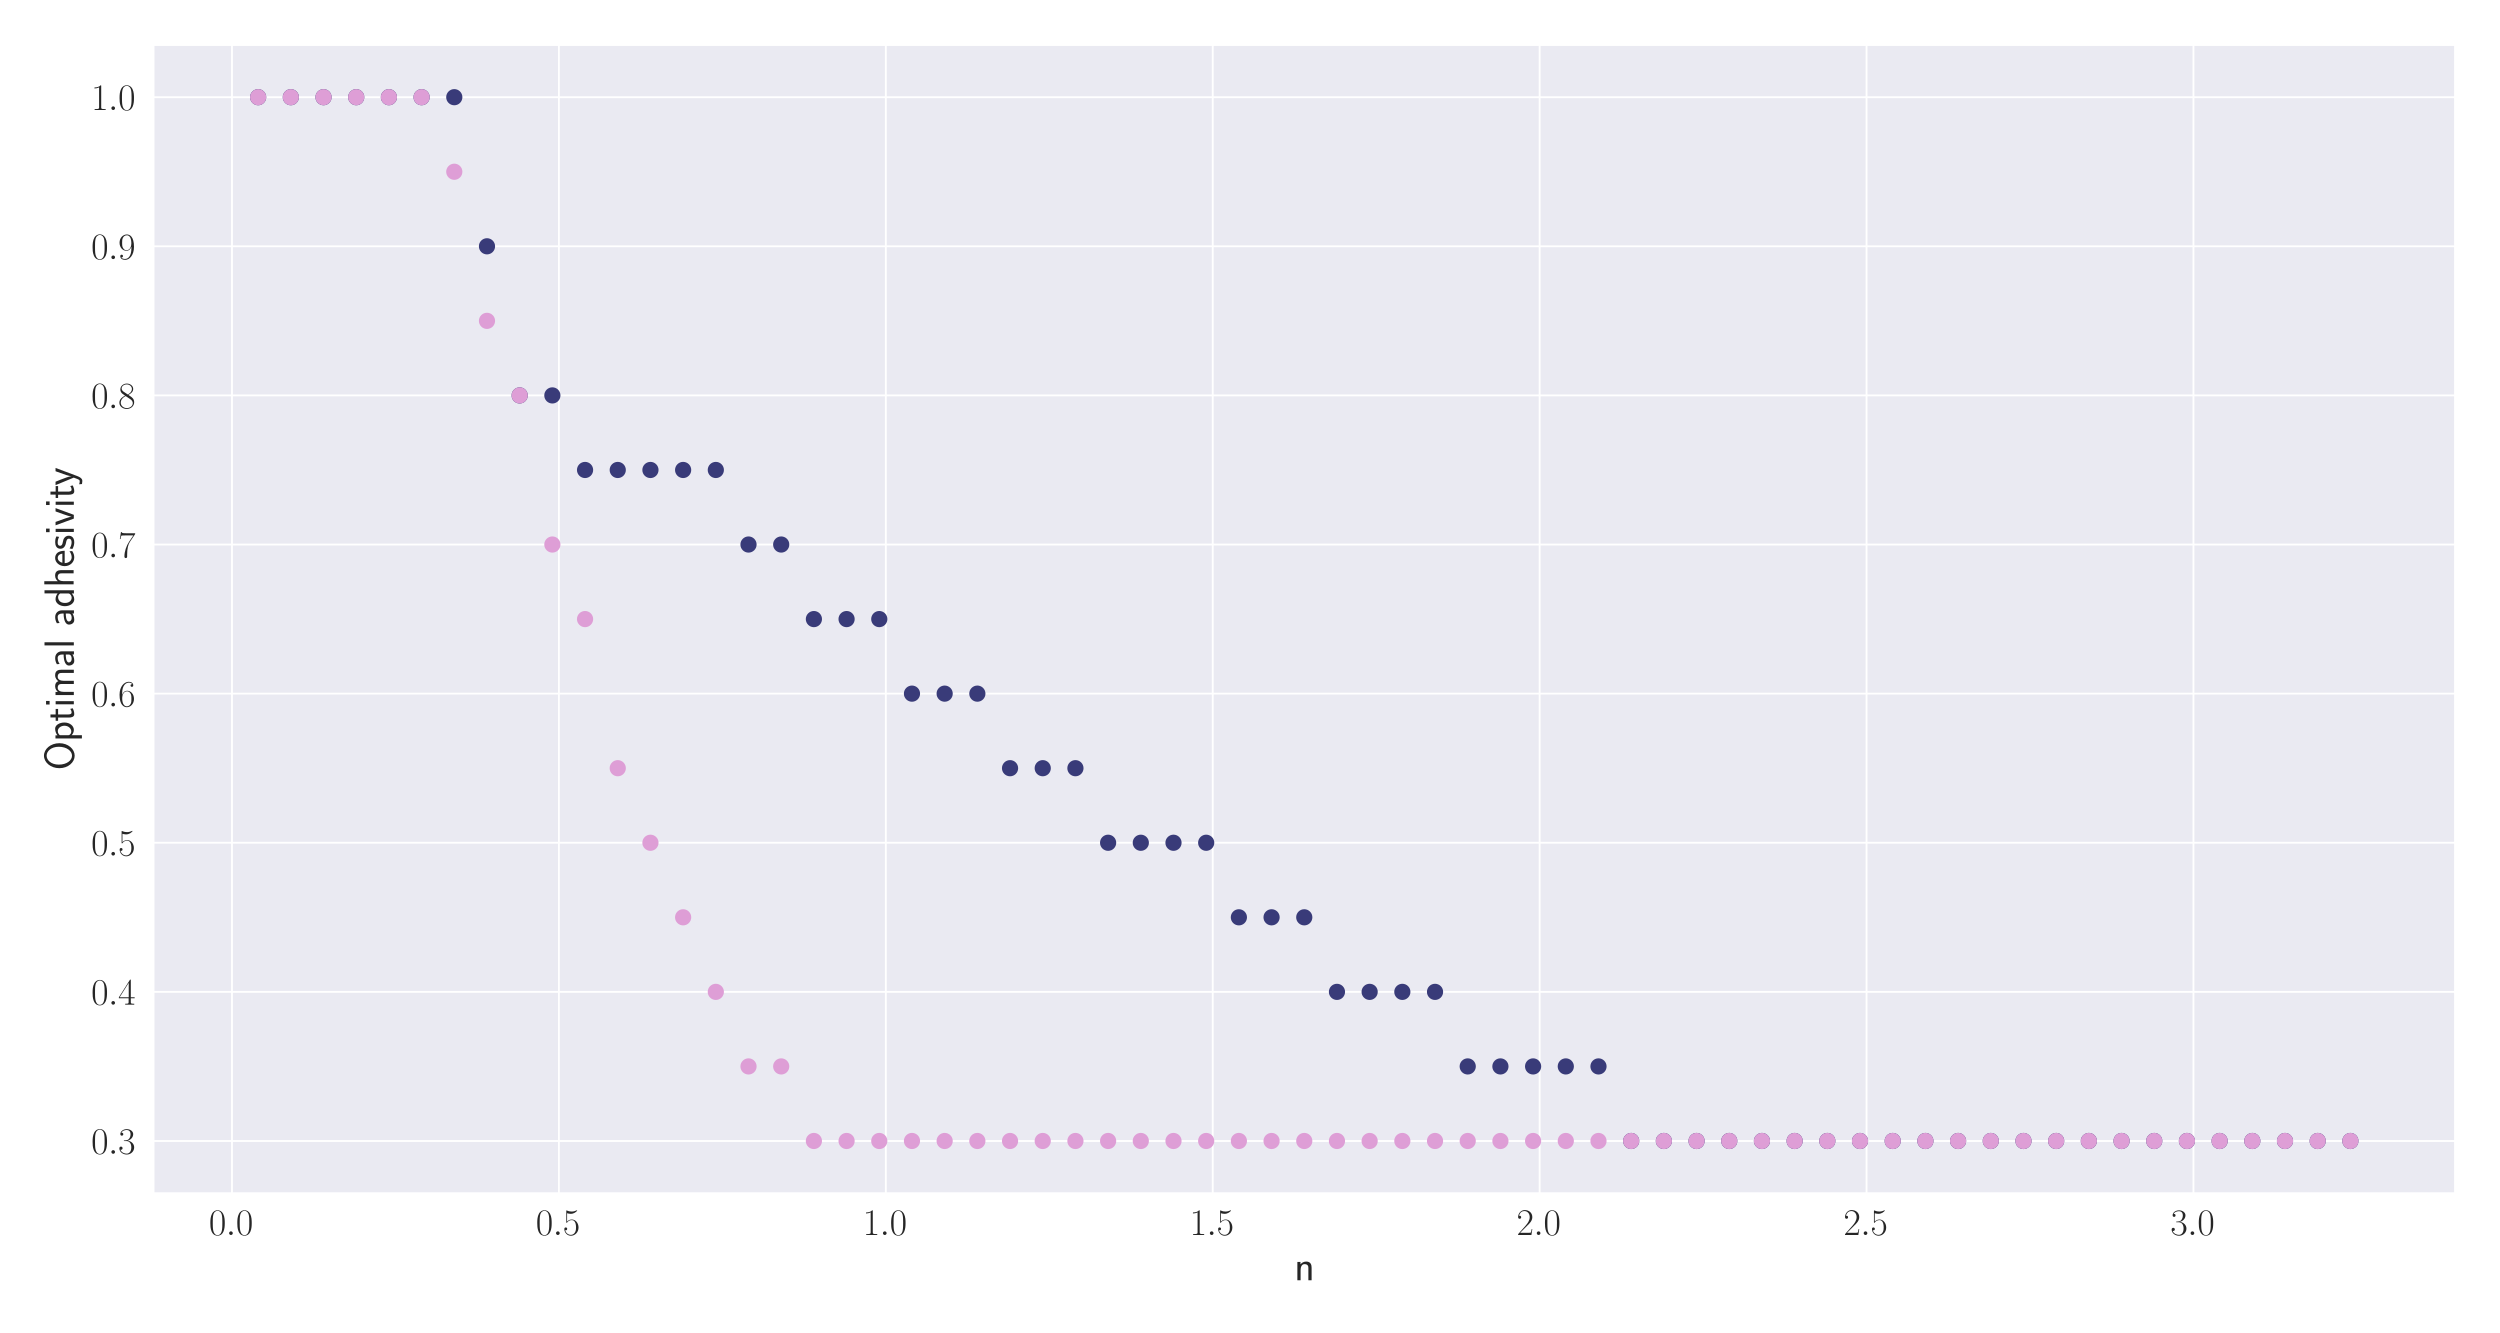 <?xml version="1.0" encoding="utf-8" standalone="no"?>
<!DOCTYPE svg PUBLIC "-//W3C//DTD SVG 1.1//EN"
  "http://www.w3.org/Graphics/SVG/1.1/DTD/svg11.dtd">
<svg xmlns:xlink="http://www.w3.org/1999/xlink" width="1080pt" height="576pt" viewBox="0 0 1080 576" xmlns="http://www.w3.org/2000/svg" version="1.1">
 <defs>
  <style type="text/css">*{stroke-linejoin: round; stroke-linecap: butt}</style>
 </defs>
 <g id="figure_1">
  <g id="patch_1">
   <path d="M 0 576 
L 1080 576 
L 1080 0 
L 0 0 
z
" style="fill: #ffffff"/>
  </g>
  <g id="axes_1">
   <g id="patch_2">
    <path d="M 66.325 515.45 
L 1060.56 515.45 
L 1060.56 19.44 
L 66.325 19.44 
z
" style="fill: #eaeaf2"/>
   </g>
   <g id="matplotlib.axis_1">
    <g id="xtick_1">
     <g id="line2d_1">
      <path d="M 100.219 515.45 
L 100.219 19.44 
" clip-path="url(#p3badacf51f)" style="fill: none; stroke: #ffffff; stroke-width: 0.8; stroke-linecap: round"/>
     </g>
     <g id="text_1">
      <!-- $\mathdefault{0.0}$ -->
      <g style="fill: #262626" transform="translate(90.248 533.519) scale(0.16 -0.16)">
       <defs>
        <path id="CMR17-30" d="M 2688 2025 
C 2688 2416 2682 3080 2413 3591 
C 2176 4039 1798 4198 1466 4198 
C 1158 4198 768 4058 525 3597 
C 269 3118 243 2524 243 2025 
C 243 1661 250 1106 448 619 
C 723 -39 1216 -128 1466 -128 
C 1760 -128 2208 -7 2470 600 
C 2662 1042 2688 1559 2688 2025 
z
M 1466 -26 
C 1056 -26 813 325 723 812 
C 653 1188 653 1738 653 2096 
C 653 2588 653 2997 736 3387 
C 858 3929 1216 4096 1466 4096 
C 1728 4096 2067 3923 2189 3400 
C 2272 3036 2278 2607 2278 2096 
C 2278 1680 2278 1169 2202 792 
C 2067 95 1690 -26 1466 -26 
z
" transform="scale(0.016)"/>
        <path id="CMMI12-3a" d="M 1178 307 
C 1178 492 1024 619 870 619 
C 685 619 557 466 557 313 
C 557 128 710 0 864 0 
C 1050 0 1178 153 1178 307 
z
" transform="scale(0.016)"/>
       </defs>
       <use xlink:href="#CMR17-30" transform="scale(0.996)"/>
       <use xlink:href="#CMMI12-3a" transform="translate(45.69 0) scale(0.996)"/>
       <use xlink:href="#CMR17-30" transform="translate(72.788 0) scale(0.996)"/>
      </g>
     </g>
    </g>
    <g id="xtick_2">
     <g id="line2d_2">
      <path d="M 241.446 515.45 
L 241.446 19.44 
" clip-path="url(#p3badacf51f)" style="fill: none; stroke: #ffffff; stroke-width: 0.8; stroke-linecap: round"/>
     </g>
     <g id="text_2">
      <!-- $\mathdefault{0.5}$ -->
      <g style="fill: #262626" transform="translate(231.474 533.519) scale(0.16 -0.16)">
       <defs>
        <path id="CMR17-35" d="M 730 3692 
C 794 3666 1056 3584 1325 3584 
C 1920 3584 2246 3911 2432 4100 
C 2432 4157 2432 4192 2394 4192 
C 2387 4192 2374 4192 2323 4163 
C 2099 4058 1837 3973 1517 3973 
C 1325 3973 1037 3999 723 4139 
C 653 4171 640 4171 634 4171 
C 602 4171 595 4164 595 4037 
L 595 2203 
C 595 2089 595 2057 659 2057 
C 691 2057 704 2070 736 2114 
C 941 2401 1222 2522 1542 2522 
C 1766 2522 2246 2382 2246 1289 
C 2246 1085 2246 715 2054 421 
C 1894 159 1645 25 1370 25 
C 947 25 518 320 403 814 
C 429 807 480 795 506 795 
C 589 795 749 840 749 1038 
C 749 1210 627 1280 506 1280 
C 358 1280 262 1190 262 1011 
C 262 454 704 -128 1382 -128 
C 2042 -128 2669 440 2669 1264 
C 2669 2030 2170 2624 1549 2624 
C 1222 2624 947 2503 730 2274 
L 730 3692 
z
" transform="scale(0.016)"/>
       </defs>
       <use xlink:href="#CMR17-30" transform="scale(0.996)"/>
       <use xlink:href="#CMMI12-3a" transform="translate(45.69 0) scale(0.996)"/>
       <use xlink:href="#CMR17-35" transform="translate(72.788 0) scale(0.996)"/>
      </g>
     </g>
    </g>
    <g id="xtick_3">
     <g id="line2d_3">
      <path d="M 382.672 515.45 
L 382.672 19.44 
" clip-path="url(#p3badacf51f)" style="fill: none; stroke: #ffffff; stroke-width: 0.8; stroke-linecap: round"/>
     </g>
     <g id="text_3">
      <!-- $\mathdefault{1.0}$ -->
      <g style="fill: #262626" transform="translate(372.701 533.519) scale(0.16 -0.16)">
       <defs>
        <path id="CMR17-31" d="M 1702 4058 
C 1702 4192 1696 4192 1606 4192 
C 1357 3916 979 3827 621 3827 
C 602 3827 570 3827 563 3808 
C 557 3795 557 3782 557 3648 
C 755 3648 1088 3686 1344 3839 
L 1344 461 
C 1344 236 1331 160 781 160 
L 589 160 
L 589 0 
C 896 0 1216 0 1523 0 
C 1830 0 2150 0 2458 0 
L 2458 160 
L 2266 160 
C 1715 160 1702 230 1702 458 
L 1702 4058 
z
" transform="scale(0.016)"/>
       </defs>
       <use xlink:href="#CMR17-31" transform="scale(0.996)"/>
       <use xlink:href="#CMMI12-3a" transform="translate(45.69 0) scale(0.996)"/>
       <use xlink:href="#CMR17-30" transform="translate(72.788 0) scale(0.996)"/>
      </g>
     </g>
    </g>
    <g id="xtick_4">
     <g id="line2d_4">
      <path d="M 523.899 515.45 
L 523.899 19.44 
" clip-path="url(#p3badacf51f)" style="fill: none; stroke: #ffffff; stroke-width: 0.8; stroke-linecap: round"/>
     </g>
     <g id="text_4">
      <!-- $\mathdefault{1.5}$ -->
      <g style="fill: #262626" transform="translate(513.927 533.519) scale(0.16 -0.16)">
       <use xlink:href="#CMR17-31" transform="scale(0.996)"/>
       <use xlink:href="#CMMI12-3a" transform="translate(45.69 0) scale(0.996)"/>
       <use xlink:href="#CMR17-35" transform="translate(72.788 0) scale(0.996)"/>
      </g>
     </g>
    </g>
    <g id="xtick_5">
     <g id="line2d_5">
      <path d="M 665.126 515.45 
L 665.126 19.44 
" clip-path="url(#p3badacf51f)" style="fill: none; stroke: #ffffff; stroke-width: 0.8; stroke-linecap: round"/>
     </g>
     <g id="text_5">
      <!-- $\mathdefault{2.0}$ -->
      <g style="fill: #262626" transform="translate(655.154 533.519) scale(0.16 -0.16)">
       <defs>
        <path id="CMR17-32" d="M 2669 989 
L 2554 989 
C 2490 536 2438 459 2413 420 
C 2381 369 1920 369 1830 369 
L 602 369 
C 832 619 1280 1072 1824 1597 
C 2214 1967 2669 2402 2669 3035 
C 2669 3790 2067 4224 1395 4224 
C 691 4224 262 3604 262 3030 
C 262 2780 448 2748 525 2748 
C 589 2748 781 2787 781 3010 
C 781 3207 614 3264 525 3264 
C 486 3264 448 3258 422 3245 
C 544 3790 915 4058 1306 4058 
C 1862 4058 2227 3617 2227 3035 
C 2227 2479 1901 2000 1536 1584 
L 262 146 
L 262 0 
L 2515 0 
L 2669 989 
z
" transform="scale(0.016)"/>
       </defs>
       <use xlink:href="#CMR17-32" transform="scale(0.996)"/>
       <use xlink:href="#CMMI12-3a" transform="translate(45.69 0) scale(0.996)"/>
       <use xlink:href="#CMR17-30" transform="translate(72.788 0) scale(0.996)"/>
      </g>
     </g>
    </g>
    <g id="xtick_6">
     <g id="line2d_6">
      <path d="M 806.352 515.45 
L 806.352 19.44 
" clip-path="url(#p3badacf51f)" style="fill: none; stroke: #ffffff; stroke-width: 0.8; stroke-linecap: round"/>
     </g>
     <g id="text_6">
      <!-- $\mathdefault{2.5}$ -->
      <g style="fill: #262626" transform="translate(796.38 533.519) scale(0.16 -0.16)">
       <use xlink:href="#CMR17-32" transform="scale(0.996)"/>
       <use xlink:href="#CMMI12-3a" transform="translate(45.69 0) scale(0.996)"/>
       <use xlink:href="#CMR17-35" transform="translate(72.788 0) scale(0.996)"/>
      </g>
     </g>
    </g>
    <g id="xtick_7">
     <g id="line2d_7">
      <path d="M 947.579 515.45 
L 947.579 19.44 
" clip-path="url(#p3badacf51f)" style="fill: none; stroke: #ffffff; stroke-width: 0.8; stroke-linecap: round"/>
     </g>
     <g id="text_7">
      <!-- $\mathdefault{3.0}$ -->
      <g style="fill: #262626" transform="translate(937.607 533.519) scale(0.16 -0.16)">
       <defs>
        <path id="CMR17-33" d="M 1414 2157 
C 1984 2157 2234 1662 2234 1090 
C 2234 320 1824 25 1453 25 
C 1114 25 563 194 390 693 
C 422 680 454 680 486 680 
C 640 680 755 782 755 948 
C 755 1133 614 1216 486 1216 
C 378 1216 211 1165 211 926 
C 211 335 787 -128 1466 -128 
C 2176 -128 2720 430 2720 1085 
C 2720 1707 2208 2157 1600 2227 
C 2086 2328 2554 2756 2554 3329 
C 2554 3820 2048 4179 1472 4179 
C 890 4179 378 3829 378 3329 
C 378 3110 544 3072 627 3072 
C 762 3072 877 3155 877 3321 
C 877 3486 762 3569 627 3569 
C 602 3569 570 3569 544 3557 
C 730 3959 1235 4032 1459 4032 
C 1683 4032 2106 3925 2106 3320 
C 2106 3143 2080 2828 1862 2550 
C 1670 2304 1453 2304 1242 2284 
C 1210 2284 1062 2269 1037 2269 
C 992 2263 966 2257 966 2208 
C 966 2163 973 2157 1101 2157 
L 1414 2157 
z
" transform="scale(0.016)"/>
       </defs>
       <use xlink:href="#CMR17-33" transform="scale(0.996)"/>
       <use xlink:href="#CMMI12-3a" transform="translate(45.69 0) scale(0.996)"/>
       <use xlink:href="#CMR17-30" transform="translate(72.788 0) scale(0.996)"/>
      </g>
     </g>
    </g>
    <g id="text_8">
     <!-- n -->
     <g style="fill: #262626" transform="translate(559.104 553.072) scale(0.18 -0.18)">
      <defs>
       <path id="CMSS17-6e" d="M 2618 1877 
C 2618 2283 2522 2816 1798 2816 
C 1389 2816 1120 2606 941 2389 
L 941 2758 
L 474 2758 
L 474 0 
L 960 0 
L 960 1559 
C 960 1964 1114 2428 1549 2428 
C 2112 2428 2131 2048 2131 1829 
L 2131 0 
L 2618 0 
L 2618 1877 
z
" transform="scale(0.016)"/>
      </defs>
      <use xlink:href="#CMSS17-6e" transform="scale(0.996)"/>
     </g>
    </g>
   </g>
   <g id="matplotlib.axis_2">
    <g id="ytick_1">
     <g id="line2d_8">
      <path d="M 66.325 492.904 
L 1060.56 492.904 
" clip-path="url(#p3badacf51f)" style="fill: none; stroke: #ffffff; stroke-width: 0.8; stroke-linecap: round"/>
     </g>
     <g id="text_9">
      <!-- $\mathdefault{0.3}$ -->
      <g style="fill: #262626" transform="translate(39.381 498.438) scale(0.16 -0.16)">
       <use xlink:href="#CMR17-30" transform="scale(0.996)"/>
       <use xlink:href="#CMMI12-3a" transform="translate(45.69 0) scale(0.996)"/>
       <use xlink:href="#CMR17-33" transform="translate(72.788 0) scale(0.996)"/>
      </g>
     </g>
    </g>
    <g id="ytick_2">
     <g id="line2d_9">
      <path d="M 66.325 428.487 
L 1060.56 428.487 
" clip-path="url(#p3badacf51f)" style="fill: none; stroke: #ffffff; stroke-width: 0.8; stroke-linecap: round"/>
     </g>
     <g id="text_10">
      <!-- $\mathdefault{0.4}$ -->
      <g style="fill: #262626" transform="translate(39.381 434.022) scale(0.16 -0.16)">
       <defs>
        <path id="CMR17-34" d="M 2150 4122 
C 2150 4256 2144 4256 2029 4256 
L 128 1254 
L 128 1088 
L 1779 1088 
L 1779 457 
C 1779 224 1766 160 1318 160 
L 1197 160 
L 1197 0 
C 1402 0 1747 0 1965 0 
C 2182 0 2528 0 2733 0 
L 2733 160 
L 2611 160 
C 2163 160 2150 224 2150 457 
L 2150 1088 
L 2803 1088 
L 2803 1254 
L 2150 1254 
L 2150 4122 
z
M 1798 3703 
L 1798 1254 
L 256 1254 
L 1798 3703 
z
" transform="scale(0.016)"/>
       </defs>
       <use xlink:href="#CMR17-30" transform="scale(0.996)"/>
       <use xlink:href="#CMMI12-3a" transform="translate(45.69 0) scale(0.996)"/>
       <use xlink:href="#CMR17-34" transform="translate(72.788 0) scale(0.996)"/>
      </g>
     </g>
    </g>
    <g id="ytick_3">
     <g id="line2d_10">
      <path d="M 66.325 364.07 
L 1060.56 364.07 
" clip-path="url(#p3badacf51f)" style="fill: none; stroke: #ffffff; stroke-width: 0.8; stroke-linecap: round"/>
     </g>
     <g id="text_11">
      <!-- $\mathdefault{0.5}$ -->
      <g style="fill: #262626" transform="translate(39.381 369.605) scale(0.16 -0.16)">
       <use xlink:href="#CMR17-30" transform="scale(0.996)"/>
       <use xlink:href="#CMMI12-3a" transform="translate(45.69 0) scale(0.996)"/>
       <use xlink:href="#CMR17-35" transform="translate(72.788 0) scale(0.996)"/>
      </g>
     </g>
    </g>
    <g id="ytick_4">
     <g id="line2d_11">
      <path d="M 66.325 299.653 
L 1060.56 299.653 
" clip-path="url(#p3badacf51f)" style="fill: none; stroke: #ffffff; stroke-width: 0.8; stroke-linecap: round"/>
     </g>
     <g id="text_12">
      <!-- $\mathdefault{0.6}$ -->
      <g style="fill: #262626" transform="translate(39.381 305.188) scale(0.16 -0.16)">
       <defs>
        <path id="CMR17-36" d="M 678 2176 
C 678 3690 1395 4032 1811 4032 
C 1946 4032 2272 4009 2400 3776 
C 2298 3776 2106 3776 2106 3553 
C 2106 3381 2246 3323 2336 3323 
C 2394 3323 2566 3348 2566 3560 
C 2566 3954 2246 4179 1805 4179 
C 1043 4179 243 3390 243 1984 
C 243 253 966 -128 1478 -128 
C 2099 -128 2688 427 2688 1283 
C 2688 2081 2170 2662 1517 2662 
C 1126 2662 838 2407 678 1960 
L 678 2176 
z
M 1478 25 
C 691 25 691 1200 691 1436 
C 691 1896 909 2560 1504 2560 
C 1613 2560 1926 2560 2138 2120 
C 2253 1870 2253 1609 2253 1289 
C 2253 944 2253 690 2118 434 
C 1978 171 1773 25 1478 25 
z
" transform="scale(0.016)"/>
       </defs>
       <use xlink:href="#CMR17-30" transform="scale(0.996)"/>
       <use xlink:href="#CMMI12-3a" transform="translate(45.69 0) scale(0.996)"/>
       <use xlink:href="#CMR17-36" transform="translate(72.788 0) scale(0.996)"/>
      </g>
     </g>
    </g>
    <g id="ytick_5">
     <g id="line2d_12">
      <path d="M 66.325 235.236 
L 1060.56 235.236 
" clip-path="url(#p3badacf51f)" style="fill: none; stroke: #ffffff; stroke-width: 0.8; stroke-linecap: round"/>
     </g>
     <g id="text_13">
      <!-- $\mathdefault{0.7}$ -->
      <g style="fill: #262626" transform="translate(39.381 240.771) scale(0.16 -0.16)">
       <defs>
        <path id="CMR17-37" d="M 2886 3941 
L 2886 4081 
L 1382 4081 
C 634 4081 621 4165 595 4288 
L 480 4288 
L 294 3094 
L 410 3094 
C 429 3215 474 3540 550 3661 
C 589 3712 1062 3712 1171 3712 
L 2579 3712 
L 1869 2661 
C 1395 1954 1069 999 1069 165 
C 1069 89 1069 -128 1299 -128 
C 1530 -128 1530 89 1530 171 
L 1530 465 
C 1530 1508 1709 2196 2003 2636 
L 2886 3941 
z
" transform="scale(0.016)"/>
       </defs>
       <use xlink:href="#CMR17-30" transform="scale(0.996)"/>
       <use xlink:href="#CMMI12-3a" transform="translate(45.69 0) scale(0.996)"/>
       <use xlink:href="#CMR17-37" transform="translate(72.788 0) scale(0.996)"/>
      </g>
     </g>
    </g>
    <g id="ytick_6">
     <g id="line2d_13">
      <path d="M 66.325 170.82 
L 1060.56 170.82 
" clip-path="url(#p3badacf51f)" style="fill: none; stroke: #ffffff; stroke-width: 0.8; stroke-linecap: round"/>
     </g>
     <g id="text_14">
      <!-- $\mathdefault{0.8}$ -->
      <g style="fill: #262626" transform="translate(39.381 176.354) scale(0.16 -0.16)">
       <defs>
        <path id="CMR17-38" d="M 1741 2264 
C 2144 2467 2554 2773 2554 3263 
C 2554 3841 1990 4179 1472 4179 
C 890 4179 378 3759 378 3180 
C 378 3021 416 2747 666 2505 
C 730 2442 998 2251 1171 2130 
C 883 1983 211 1634 211 934 
C 211 279 838 -128 1459 -128 
C 2144 -128 2720 362 2720 1010 
C 2720 1590 2330 1857 2074 2029 
L 1741 2264 
z
M 902 2822 
C 851 2854 595 3051 595 3351 
C 595 3739 998 4032 1459 4032 
C 1965 4032 2336 3676 2336 3262 
C 2336 2669 1670 2331 1638 2331 
C 1632 2331 1626 2331 1574 2370 
L 902 2822 
z
M 2080 1519 
C 2176 1449 2483 1240 2483 851 
C 2483 381 2010 25 1472 25 
C 890 25 448 438 448 940 
C 448 1443 838 1862 1280 2060 
L 2080 1519 
z
" transform="scale(0.016)"/>
       </defs>
       <use xlink:href="#CMR17-30" transform="scale(0.996)"/>
       <use xlink:href="#CMMI12-3a" transform="translate(45.69 0) scale(0.996)"/>
       <use xlink:href="#CMR17-38" transform="translate(72.788 0) scale(0.996)"/>
      </g>
     </g>
    </g>
    <g id="ytick_7">
     <g id="line2d_14">
      <path d="M 66.325 106.403 
L 1060.56 106.403 
" clip-path="url(#p3badacf51f)" style="fill: none; stroke: #ffffff; stroke-width: 0.8; stroke-linecap: round"/>
     </g>
     <g id="text_15">
      <!-- $\mathdefault{0.9}$ -->
      <g style="fill: #262626" transform="translate(39.381 111.938) scale(0.16 -0.16)">
       <defs>
        <path id="CMR17-39" d="M 2253 1864 
C 2253 464 1670 31 1190 31 
C 1043 31 685 31 538 294 
C 704 268 826 357 826 518 
C 826 692 685 749 595 749 
C 538 749 365 723 365 506 
C 365 71 742 -128 1203 -128 
C 1939 -128 2688 674 2688 2073 
C 2688 3817 1971 4179 1485 4179 
C 851 4179 243 3628 243 2778 
C 243 1991 762 1408 1414 1408 
C 1952 1408 2189 1903 2253 2112 
L 2253 1864 
z
M 1427 1510 
C 1254 1510 1011 1542 813 1922 
C 678 2169 678 2461 678 2771 
C 678 3146 678 3405 858 3684 
C 947 3817 1114 4032 1485 4032 
C 2240 4032 2240 2885 2240 2632 
C 2240 2182 2035 1510 1427 1510 
z
" transform="scale(0.016)"/>
       </defs>
       <use xlink:href="#CMR17-30" transform="scale(0.996)"/>
       <use xlink:href="#CMMI12-3a" transform="translate(45.69 0) scale(0.996)"/>
       <use xlink:href="#CMR17-39" transform="translate(72.788 0) scale(0.996)"/>
      </g>
     </g>
    </g>
    <g id="ytick_8">
     <g id="line2d_15">
      <path d="M 66.325 41.986 
L 1060.56 41.986 
" clip-path="url(#p3badacf51f)" style="fill: none; stroke: #ffffff; stroke-width: 0.8; stroke-linecap: round"/>
     </g>
     <g id="text_16">
      <!-- $\mathdefault{1.0}$ -->
      <g style="fill: #262626" transform="translate(39.381 47.521) scale(0.16 -0.16)">
       <use xlink:href="#CMR17-31" transform="scale(0.996)"/>
       <use xlink:href="#CMMI12-3a" transform="translate(45.69 0) scale(0.996)"/>
       <use xlink:href="#CMR17-30" transform="translate(72.788 0) scale(0.996)"/>
      </g>
     </g>
    </g>
    <g id="text_17">
     <!-- Optimal adhesivity -->
     <g style="fill: #262626" transform="translate(31.893 332.81) rotate(-90) scale(0.18 -0.18)">
      <defs>
       <path id="CMSS17-4f" d="M 4096 2178 
C 4096 3503 3219 4497 2214 4497 
C 1210 4497 333 3497 333 2178 
C 333 847 1222 -128 2214 -128 
C 3206 -128 4096 847 4096 2178 
z
M 2214 273 
C 1510 273 870 1057 870 2261 
C 870 3433 1549 4096 2214 4096 
C 2880 4096 3558 3433 3558 2261 
C 3558 1051 2912 273 2214 273 
z
" transform="scale(0.016)"/>
       <path id="CMSS17-70" d="M 966 333 
C 1178 129 1466 -5 1773 -5 
C 2368 -5 2880 603 2880 1412 
C 2880 2159 2496 2816 1946 2816 
C 1626 2816 1242 2702 954 2472 
L 954 2765 
L 480 2765 
L 480 -1216 
L 966 -1216 
L 966 333 
z
M 966 2100 
C 1018 2176 1235 2415 1587 2415 
C 2035 2415 2394 1960 2394 1412 
C 2394 787 1958 384 1530 384 
C 1402 384 1267 415 1139 523 
C 966 674 966 768 966 857 
L 966 2100 
z
" transform="scale(0.016)"/>
       <path id="CMSS17-74" d="M 1069 2368 
L 1901 2368 
L 1901 2737 
L 1069 2737 
L 1069 3520 
L 614 3520 
L 614 2737 
L 109 2737 
L 109 2368 
L 602 2368 
L 602 749 
C 602 384 685 -64 1107 -64 
C 1427 -64 1722 25 2003 172 
L 1901 548 
C 1747 414 1562 337 1363 337 
C 1082 337 1069 696 1069 856 
L 1069 2368 
z
" transform="scale(0.016)"/>
       <path id="CMSS17-69" d="M 979 4183 
L 442 4183 
L 442 3648 
L 979 3648 
L 979 4183 
z
M 947 2739 
L 474 2739 
L 474 0 
L 947 0 
L 947 2739 
z
" transform="scale(0.016)"/>
       <path id="CMSS17-6d" d="M 4288 1877 
C 4288 2308 4179 2816 3462 2816 
C 2982 2816 2694 2516 2566 2331 
C 2451 2670 2182 2816 1798 2816 
C 1363 2816 1088 2568 941 2389 
L 941 2758 
L 474 2758 
L 474 0 
L 960 0 
L 960 1559 
C 960 1939 1101 2428 1555 2428 
C 2138 2428 2138 2016 2138 1829 
L 2138 0 
L 2624 0 
L 2624 1559 
C 2624 1939 2765 2428 3219 2428 
C 3802 2428 3802 2016 3802 1829 
L 3802 0 
L 4288 0 
L 4288 1877 
z
" transform="scale(0.016)"/>
       <path id="CMSS17-61" d="M 2406 1791 
C 2406 2392 1978 2808 1402 2808 
C 1120 2808 813 2757 461 2553 
L 499 2135 
C 659 2248 934 2432 1395 2432 
C 1722 2432 1920 2180 1920 1782 
L 1920 1536 
C 896 1536 256 1238 256 726 
C 256 461 416 -64 947 -64 
C 1043 -64 1562 -64 1933 217 
L 1933 -19 
L 2406 -19 
L 2406 1791 
z
M 1920 816 
C 1920 701 1920 548 1728 434 
C 1562 325 1350 325 1261 325 
C 941 325 723 511 723 744 
C 723 1211 1722 1211 1920 1211 
L 1920 816 
z
" transform="scale(0.016)"/>
       <path id="CMSS17-6c" d="M 947 4416 
L 474 4416 
L 474 0 
L 947 0 
L 947 4416 
z
" transform="scale(0.016)"/>
       <path id="CMSS17-64" d="M 2611 4416 
L 2138 4416 
L 2138 2438 
C 1939 2603 1613 2756 1254 2756 
C 672 2756 211 2131 211 1347 
C 211 562 666 -64 1235 -64 
C 1677 -64 1971 172 2125 306 
L 2125 -13 
L 2611 -13 
L 2611 4416 
z
M 2125 836 
C 2125 747 2125 653 1926 482 
C 1798 375 1645 325 1498 325 
C 1152 325 698 576 698 1340 
C 698 2134 1210 2368 1562 2368 
C 1798 2368 1990 2254 2125 2065 
L 2125 836 
z
" transform="scale(0.016)"/>
       <path id="CMSS17-68" d="M 2618 1891 
C 2618 2292 2522 2820 1798 2820 
C 1395 2820 1133 2623 947 2407 
L 947 4448 
L 474 4448 
L 474 32 
L 960 32 
L 960 1573 
C 960 1973 1114 2432 1549 2432 
C 2112 2432 2131 2056 2131 1839 
L 2131 32 
L 2618 32 
L 2618 1891 
z
" transform="scale(0.016)"/>
       <path id="CMSS17-65" d="M 2502 1377 
C 2502 1590 2490 2003 2285 2345 
C 2061 2713 1696 2816 1421 2816 
C 755 2816 192 2188 192 1375 
C 192 582 774 -64 1510 -64 
C 1798 -64 2150 19 2470 248 
C 2470 274 2458 414 2451 420 
C 2451 433 2432 630 2432 656 
C 2125 407 1773 325 1517 325 
C 1107 325 666 667 646 1377 
L 2502 1377 
z
M 698 1728 
C 781 2084 1062 2421 1421 2421 
C 1517 2421 1965 2421 2080 1728 
L 698 1728 
z
" transform="scale(0.016)"/>
       <path id="CMSS17-73" d="M 2061 2627 
C 1683 2807 1389 2807 1197 2807 
C 742 2807 198 2648 198 2003 
C 198 1359 902 1218 1094 1179 
C 1389 1122 1715 1058 1715 740 
C 1715 337 1254 337 1171 337 
C 915 337 563 407 243 638 
L 166 210 
C 531 0 883 -64 1178 -64 
C 1965 -64 2163 416 2163 781 
C 2163 1094 1984 1305 1862 1401 
C 1651 1568 1574 1587 1050 1696 
C 960 1709 646 1779 646 2066 
C 646 2432 1050 2432 1139 2432 
C 1555 2432 1811 2303 1984 2208 
L 2061 2627 
z
" transform="scale(0.016)"/>
       <path id="CMSS17-76" d="M 2675 2752 
L 2176 2752 
L 1747 1556 
C 1613 1165 1421 627 1389 352 
L 1382 352 
C 1370 468 1318 634 1286 749 
C 1248 890 1197 1056 1158 1172 
L 595 2752 
L 83 2752 
L 1094 0 
L 1664 0 
L 2675 2752 
z
" transform="scale(0.016)"/>
       <path id="CMSS17-79" d="M 2675 2752 
L 2176 2752 
C 1632 1294 1446 702 1434 383 
L 1427 383 
C 1408 696 1126 1460 902 2007 
L 602 2752 
L 83 2752 
L 1216 13 
C 1146 -178 1043 -465 1011 -529 
C 870 -885 774 -885 672 -885 
C 646 -885 442 -885 211 -809 
L 250 -1229 
C 410 -1261 570 -1280 685 -1280 
C 845 -1280 1165 -1280 1459 -497 
L 2675 2752 
z
" transform="scale(0.016)"/>
      </defs>
      <use xlink:href="#CMSS17-4f" transform="scale(0.996)"/>
      <use xlink:href="#CMSS17-70" transform="translate(69.024 0) scale(0.996)"/>
      <use xlink:href="#CMSS17-74" transform="translate(117.229 0) scale(0.996)"/>
      <use xlink:href="#CMSS17-69" transform="translate(151.061 0) scale(0.996)"/>
      <use xlink:href="#CMSS17-6d" transform="translate(173.241 0) scale(0.996)"/>
      <use xlink:href="#CMSS17-61" transform="translate(247.471 0) scale(0.996)"/>
      <use xlink:href="#CMSS17-6c" transform="translate(292.393 0) scale(0.996)"/>
      <use xlink:href="#CMSS17-61" transform="translate(345.802 0) scale(0.996)"/>
      <use xlink:href="#CMSS17-64" transform="translate(390.724 0) scale(0.996)"/>
      <use xlink:href="#CMSS17-68" transform="translate(438.929 0) scale(0.996)"/>
      <use xlink:href="#CMSS17-65" transform="translate(487.134 0) scale(0.996)"/>
      <use xlink:href="#CMSS17-73" transform="translate(528.773 0) scale(0.996)"/>
      <use xlink:href="#CMSS17-69" transform="translate(564.687 0) scale(0.996)"/>
      <use xlink:href="#CMSS17-76" transform="translate(586.867 0) scale(0.996)"/>
      <use xlink:href="#CMSS17-69" transform="translate(629.868 0) scale(0.996)"/>
      <use xlink:href="#CMSS17-74" transform="translate(652.048 0) scale(0.996)"/>
      <use xlink:href="#CMSS17-79" transform="translate(683.277 0) scale(0.996)"/>
     </g>
    </g>
   </g>
   <g id="PathCollection_1">
    <defs>
     <path id="mab5ee4732e" d="M 0 3 
C 0.796 3 1.559 2.684 2.121 2.121 
C 2.684 1.559 3 0.796 3 0 
C 3 -0.796 2.684 -1.559 2.121 -2.121 
C 1.559 -2.684 0.796 -3 0 -3 
C -0.796 -3 -1.559 -2.684 -2.121 -2.121 
C -2.684 -1.559 -3 -0.796 -3 0 
C -3 0.796 -2.684 1.559 -2.121 2.121 
C -1.559 2.684 -0.796 3 0 3 
z
" style="stroke: #393b79"/>
    </defs>
    <g clip-path="url(#p3badacf51f)">
     <use xlink:href="#mab5ee4732e" x="111.517" y="41.986" style="fill: #393b79; stroke: #393b79"/>
     <use xlink:href="#mab5ee4732e" x="125.64" y="41.986" style="fill: #393b79; stroke: #393b79"/>
     <use xlink:href="#mab5ee4732e" x="139.763" y="41.986" style="fill: #393b79; stroke: #393b79"/>
     <use xlink:href="#mab5ee4732e" x="153.885" y="41.986" style="fill: #393b79; stroke: #393b79"/>
     <use xlink:href="#mab5ee4732e" x="168.008" y="41.986" style="fill: #393b79; stroke: #393b79"/>
     <use xlink:href="#mab5ee4732e" x="182.131" y="41.986" style="fill: #393b79; stroke: #393b79"/>
     <use xlink:href="#mab5ee4732e" x="196.253" y="41.986" style="fill: #393b79; stroke: #393b79"/>
     <use xlink:href="#mab5ee4732e" x="210.376" y="106.403" style="fill: #393b79; stroke: #393b79"/>
     <use xlink:href="#mab5ee4732e" x="224.499" y="170.82" style="fill: #393b79; stroke: #393b79"/>
     <use xlink:href="#mab5ee4732e" x="238.621" y="170.82" style="fill: #393b79; stroke: #393b79"/>
     <use xlink:href="#mab5ee4732e" x="252.744" y="203.028" style="fill: #393b79; stroke: #393b79"/>
     <use xlink:href="#mab5ee4732e" x="266.867" y="203.028" style="fill: #393b79; stroke: #393b79"/>
     <use xlink:href="#mab5ee4732e" x="280.989" y="203.028" style="fill: #393b79; stroke: #393b79"/>
     <use xlink:href="#mab5ee4732e" x="295.112" y="203.028" style="fill: #393b79; stroke: #393b79"/>
     <use xlink:href="#mab5ee4732e" x="309.235" y="203.028" style="fill: #393b79; stroke: #393b79"/>
     <use xlink:href="#mab5ee4732e" x="323.357" y="235.236" style="fill: #393b79; stroke: #393b79"/>
     <use xlink:href="#mab5ee4732e" x="337.48" y="235.236" style="fill: #393b79; stroke: #393b79"/>
     <use xlink:href="#mab5ee4732e" x="351.603" y="267.445" style="fill: #393b79; stroke: #393b79"/>
     <use xlink:href="#mab5ee4732e" x="365.725" y="267.445" style="fill: #393b79; stroke: #393b79"/>
     <use xlink:href="#mab5ee4732e" x="379.848" y="267.445" style="fill: #393b79; stroke: #393b79"/>
     <use xlink:href="#mab5ee4732e" x="393.971" y="299.653" style="fill: #393b79; stroke: #393b79"/>
     <use xlink:href="#mab5ee4732e" x="408.093" y="299.653" style="fill: #393b79; stroke: #393b79"/>
     <use xlink:href="#mab5ee4732e" x="422.216" y="299.653" style="fill: #393b79; stroke: #393b79"/>
     <use xlink:href="#mab5ee4732e" x="436.339" y="331.862" style="fill: #393b79; stroke: #393b79"/>
     <use xlink:href="#mab5ee4732e" x="450.461" y="331.862" style="fill: #393b79; stroke: #393b79"/>
     <use xlink:href="#mab5ee4732e" x="464.584" y="331.862" style="fill: #393b79; stroke: #393b79"/>
     <use xlink:href="#mab5ee4732e" x="478.706" y="364.07" style="fill: #393b79; stroke: #393b79"/>
     <use xlink:href="#mab5ee4732e" x="492.829" y="364.07" style="fill: #393b79; stroke: #393b79"/>
     <use xlink:href="#mab5ee4732e" x="506.952" y="364.07" style="fill: #393b79; stroke: #393b79"/>
     <use xlink:href="#mab5ee4732e" x="521.074" y="364.07" style="fill: #393b79; stroke: #393b79"/>
     <use xlink:href="#mab5ee4732e" x="535.197" y="396.278" style="fill: #393b79; stroke: #393b79"/>
     <use xlink:href="#mab5ee4732e" x="549.32" y="396.278" style="fill: #393b79; stroke: #393b79"/>
     <use xlink:href="#mab5ee4732e" x="563.442" y="396.278" style="fill: #393b79; stroke: #393b79"/>
     <use xlink:href="#mab5ee4732e" x="577.565" y="428.487" style="fill: #393b79; stroke: #393b79"/>
     <use xlink:href="#mab5ee4732e" x="591.688" y="428.487" style="fill: #393b79; stroke: #393b79"/>
     <use xlink:href="#mab5ee4732e" x="605.81" y="428.487" style="fill: #393b79; stroke: #393b79"/>
     <use xlink:href="#mab5ee4732e" x="619.933" y="428.487" style="fill: #393b79; stroke: #393b79"/>
     <use xlink:href="#mab5ee4732e" x="634.056" y="460.695" style="fill: #393b79; stroke: #393b79"/>
     <use xlink:href="#mab5ee4732e" x="648.178" y="460.695" style="fill: #393b79; stroke: #393b79"/>
     <use xlink:href="#mab5ee4732e" x="662.301" y="460.695" style="fill: #393b79; stroke: #393b79"/>
     <use xlink:href="#mab5ee4732e" x="676.424" y="460.695" style="fill: #393b79; stroke: #393b79"/>
     <use xlink:href="#mab5ee4732e" x="690.546" y="460.695" style="fill: #393b79; stroke: #393b79"/>
     <use xlink:href="#mab5ee4732e" x="704.669" y="492.904" style="fill: #393b79; stroke: #393b79"/>
     <use xlink:href="#mab5ee4732e" x="718.792" y="492.904" style="fill: #393b79; stroke: #393b79"/>
     <use xlink:href="#mab5ee4732e" x="732.914" y="492.904" style="fill: #393b79; stroke: #393b79"/>
     <use xlink:href="#mab5ee4732e" x="747.037" y="492.904" style="fill: #393b79; stroke: #393b79"/>
     <use xlink:href="#mab5ee4732e" x="761.16" y="492.904" style="fill: #393b79; stroke: #393b79"/>
     <use xlink:href="#mab5ee4732e" x="775.282" y="492.904" style="fill: #393b79; stroke: #393b79"/>
     <use xlink:href="#mab5ee4732e" x="789.405" y="492.904" style="fill: #393b79; stroke: #393b79"/>
     <use xlink:href="#mab5ee4732e" x="803.528" y="492.904" style="fill: #393b79; stroke: #393b79"/>
     <use xlink:href="#mab5ee4732e" x="817.65" y="492.904" style="fill: #393b79; stroke: #393b79"/>
     <use xlink:href="#mab5ee4732e" x="831.773" y="492.904" style="fill: #393b79; stroke: #393b79"/>
     <use xlink:href="#mab5ee4732e" x="845.896" y="492.904" style="fill: #393b79; stroke: #393b79"/>
     <use xlink:href="#mab5ee4732e" x="860.018" y="492.904" style="fill: #393b79; stroke: #393b79"/>
     <use xlink:href="#mab5ee4732e" x="874.141" y="492.904" style="fill: #393b79; stroke: #393b79"/>
     <use xlink:href="#mab5ee4732e" x="888.264" y="492.904" style="fill: #393b79; stroke: #393b79"/>
     <use xlink:href="#mab5ee4732e" x="902.386" y="492.904" style="fill: #393b79; stroke: #393b79"/>
     <use xlink:href="#mab5ee4732e" x="916.509" y="492.904" style="fill: #393b79; stroke: #393b79"/>
     <use xlink:href="#mab5ee4732e" x="930.632" y="492.904" style="fill: #393b79; stroke: #393b79"/>
     <use xlink:href="#mab5ee4732e" x="944.754" y="492.904" style="fill: #393b79; stroke: #393b79"/>
     <use xlink:href="#mab5ee4732e" x="958.877" y="492.904" style="fill: #393b79; stroke: #393b79"/>
     <use xlink:href="#mab5ee4732e" x="973" y="492.904" style="fill: #393b79; stroke: #393b79"/>
     <use xlink:href="#mab5ee4732e" x="987.122" y="492.904" style="fill: #393b79; stroke: #393b79"/>
     <use xlink:href="#mab5ee4732e" x="1001.245" y="492.904" style="fill: #393b79; stroke: #393b79"/>
     <use xlink:href="#mab5ee4732e" x="1015.367" y="492.904" style="fill: #393b79; stroke: #393b79"/>
    </g>
   </g>
   <g id="PathCollection_2">
    <defs>
     <path id="m1563868432" d="M 0 3 
C 0.796 3 1.559 2.684 2.121 2.121 
C 2.684 1.559 3 0.796 3 0 
C 3 -0.796 2.684 -1.559 2.121 -2.121 
C 1.559 -2.684 0.796 -3 0 -3 
C -0.796 -3 -1.559 -2.684 -2.121 -2.121 
C -2.684 -1.559 -3 -0.796 -3 0 
C -3 0.796 -2.684 1.559 -2.121 2.121 
C -1.559 2.684 -0.796 3 0 3 
z
" style="stroke: #de9ed6"/>
    </defs>
    <g clip-path="url(#p3badacf51f)">
     <use xlink:href="#m1563868432" x="111.517" y="41.986" style="fill: #de9ed6; stroke: #de9ed6"/>
     <use xlink:href="#m1563868432" x="125.64" y="41.986" style="fill: #de9ed6; stroke: #de9ed6"/>
     <use xlink:href="#m1563868432" x="139.763" y="41.986" style="fill: #de9ed6; stroke: #de9ed6"/>
     <use xlink:href="#m1563868432" x="153.885" y="41.986" style="fill: #de9ed6; stroke: #de9ed6"/>
     <use xlink:href="#m1563868432" x="168.008" y="41.986" style="fill: #de9ed6; stroke: #de9ed6"/>
     <use xlink:href="#m1563868432" x="182.131" y="41.986" style="fill: #de9ed6; stroke: #de9ed6"/>
     <use xlink:href="#m1563868432" x="196.253" y="74.194" style="fill: #de9ed6; stroke: #de9ed6"/>
     <use xlink:href="#m1563868432" x="210.376" y="138.611" style="fill: #de9ed6; stroke: #de9ed6"/>
     <use xlink:href="#m1563868432" x="224.499" y="170.82" style="fill: #de9ed6; stroke: #de9ed6"/>
     <use xlink:href="#m1563868432" x="238.621" y="235.236" style="fill: #de9ed6; stroke: #de9ed6"/>
     <use xlink:href="#m1563868432" x="252.744" y="267.445" style="fill: #de9ed6; stroke: #de9ed6"/>
     <use xlink:href="#m1563868432" x="266.867" y="331.862" style="fill: #de9ed6; stroke: #de9ed6"/>
     <use xlink:href="#m1563868432" x="280.989" y="364.07" style="fill: #de9ed6; stroke: #de9ed6"/>
     <use xlink:href="#m1563868432" x="295.112" y="396.278" style="fill: #de9ed6; stroke: #de9ed6"/>
     <use xlink:href="#m1563868432" x="309.235" y="428.487" style="fill: #de9ed6; stroke: #de9ed6"/>
     <use xlink:href="#m1563868432" x="323.357" y="460.695" style="fill: #de9ed6; stroke: #de9ed6"/>
     <use xlink:href="#m1563868432" x="337.48" y="460.695" style="fill: #de9ed6; stroke: #de9ed6"/>
     <use xlink:href="#m1563868432" x="351.603" y="492.904" style="fill: #de9ed6; stroke: #de9ed6"/>
     <use xlink:href="#m1563868432" x="365.725" y="492.904" style="fill: #de9ed6; stroke: #de9ed6"/>
     <use xlink:href="#m1563868432" x="379.848" y="492.904" style="fill: #de9ed6; stroke: #de9ed6"/>
     <use xlink:href="#m1563868432" x="393.971" y="492.904" style="fill: #de9ed6; stroke: #de9ed6"/>
     <use xlink:href="#m1563868432" x="408.093" y="492.904" style="fill: #de9ed6; stroke: #de9ed6"/>
     <use xlink:href="#m1563868432" x="422.216" y="492.904" style="fill: #de9ed6; stroke: #de9ed6"/>
     <use xlink:href="#m1563868432" x="436.339" y="492.904" style="fill: #de9ed6; stroke: #de9ed6"/>
     <use xlink:href="#m1563868432" x="450.461" y="492.904" style="fill: #de9ed6; stroke: #de9ed6"/>
     <use xlink:href="#m1563868432" x="464.584" y="492.904" style="fill: #de9ed6; stroke: #de9ed6"/>
     <use xlink:href="#m1563868432" x="478.706" y="492.904" style="fill: #de9ed6; stroke: #de9ed6"/>
     <use xlink:href="#m1563868432" x="492.829" y="492.904" style="fill: #de9ed6; stroke: #de9ed6"/>
     <use xlink:href="#m1563868432" x="506.952" y="492.904" style="fill: #de9ed6; stroke: #de9ed6"/>
     <use xlink:href="#m1563868432" x="521.074" y="492.904" style="fill: #de9ed6; stroke: #de9ed6"/>
     <use xlink:href="#m1563868432" x="535.197" y="492.904" style="fill: #de9ed6; stroke: #de9ed6"/>
     <use xlink:href="#m1563868432" x="549.32" y="492.904" style="fill: #de9ed6; stroke: #de9ed6"/>
     <use xlink:href="#m1563868432" x="563.442" y="492.904" style="fill: #de9ed6; stroke: #de9ed6"/>
     <use xlink:href="#m1563868432" x="577.565" y="492.904" style="fill: #de9ed6; stroke: #de9ed6"/>
     <use xlink:href="#m1563868432" x="591.688" y="492.904" style="fill: #de9ed6; stroke: #de9ed6"/>
     <use xlink:href="#m1563868432" x="605.81" y="492.904" style="fill: #de9ed6; stroke: #de9ed6"/>
     <use xlink:href="#m1563868432" x="619.933" y="492.904" style="fill: #de9ed6; stroke: #de9ed6"/>
     <use xlink:href="#m1563868432" x="634.056" y="492.904" style="fill: #de9ed6; stroke: #de9ed6"/>
     <use xlink:href="#m1563868432" x="648.178" y="492.904" style="fill: #de9ed6; stroke: #de9ed6"/>
     <use xlink:href="#m1563868432" x="662.301" y="492.904" style="fill: #de9ed6; stroke: #de9ed6"/>
     <use xlink:href="#m1563868432" x="676.424" y="492.904" style="fill: #de9ed6; stroke: #de9ed6"/>
     <use xlink:href="#m1563868432" x="690.546" y="492.904" style="fill: #de9ed6; stroke: #de9ed6"/>
     <use xlink:href="#m1563868432" x="704.669" y="492.904" style="fill: #de9ed6; stroke: #de9ed6"/>
     <use xlink:href="#m1563868432" x="718.792" y="492.904" style="fill: #de9ed6; stroke: #de9ed6"/>
     <use xlink:href="#m1563868432" x="732.914" y="492.904" style="fill: #de9ed6; stroke: #de9ed6"/>
     <use xlink:href="#m1563868432" x="747.037" y="492.904" style="fill: #de9ed6; stroke: #de9ed6"/>
     <use xlink:href="#m1563868432" x="761.16" y="492.904" style="fill: #de9ed6; stroke: #de9ed6"/>
     <use xlink:href="#m1563868432" x="775.282" y="492.904" style="fill: #de9ed6; stroke: #de9ed6"/>
     <use xlink:href="#m1563868432" x="789.405" y="492.904" style="fill: #de9ed6; stroke: #de9ed6"/>
     <use xlink:href="#m1563868432" x="803.528" y="492.904" style="fill: #de9ed6; stroke: #de9ed6"/>
     <use xlink:href="#m1563868432" x="817.65" y="492.904" style="fill: #de9ed6; stroke: #de9ed6"/>
     <use xlink:href="#m1563868432" x="831.773" y="492.904" style="fill: #de9ed6; stroke: #de9ed6"/>
     <use xlink:href="#m1563868432" x="845.896" y="492.904" style="fill: #de9ed6; stroke: #de9ed6"/>
     <use xlink:href="#m1563868432" x="860.018" y="492.904" style="fill: #de9ed6; stroke: #de9ed6"/>
     <use xlink:href="#m1563868432" x="874.141" y="492.904" style="fill: #de9ed6; stroke: #de9ed6"/>
     <use xlink:href="#m1563868432" x="888.264" y="492.904" style="fill: #de9ed6; stroke: #de9ed6"/>
     <use xlink:href="#m1563868432" x="902.386" y="492.904" style="fill: #de9ed6; stroke: #de9ed6"/>
     <use xlink:href="#m1563868432" x="916.509" y="492.904" style="fill: #de9ed6; stroke: #de9ed6"/>
     <use xlink:href="#m1563868432" x="930.632" y="492.904" style="fill: #de9ed6; stroke: #de9ed6"/>
     <use xlink:href="#m1563868432" x="944.754" y="492.904" style="fill: #de9ed6; stroke: #de9ed6"/>
     <use xlink:href="#m1563868432" x="958.877" y="492.904" style="fill: #de9ed6; stroke: #de9ed6"/>
     <use xlink:href="#m1563868432" x="973" y="492.904" style="fill: #de9ed6; stroke: #de9ed6"/>
     <use xlink:href="#m1563868432" x="987.122" y="492.904" style="fill: #de9ed6; stroke: #de9ed6"/>
     <use xlink:href="#m1563868432" x="1001.245" y="492.904" style="fill: #de9ed6; stroke: #de9ed6"/>
     <use xlink:href="#m1563868432" x="1015.367" y="492.904" style="fill: #de9ed6; stroke: #de9ed6"/>
    </g>
   </g>
   <g id="patch_3">
    <path d="M 66.325 515.45 
L 66.325 19.44 
" style="fill: none; stroke: #ffffff; stroke-width: 0.8; stroke-linejoin: miter; stroke-linecap: square"/>
   </g>
   <g id="patch_4">
    <path d="M 1060.56 515.45 
L 1060.56 19.44 
" style="fill: none; stroke: #ffffff; stroke-width: 0.8; stroke-linejoin: miter; stroke-linecap: square"/>
   </g>
   <g id="patch_5">
    <path d="M 66.325 515.45 
L 1060.56 515.45 
" style="fill: none; stroke: #ffffff; stroke-width: 0.8; stroke-linejoin: miter; stroke-linecap: square"/>
   </g>
   <g id="patch_6">
    <path d="M 66.325 19.44 
L 1060.56 19.44 
" style="fill: none; stroke: #ffffff; stroke-width: 0.8; stroke-linejoin: miter; stroke-linecap: square"/>
   </g>
  </g>
 </g>
 <defs>
  <clipPath id="p3badacf51f">
   <rect x="66.325" y="19.44" width="994.235" height="496.01"/>
  </clipPath>
 </defs>
</svg>
